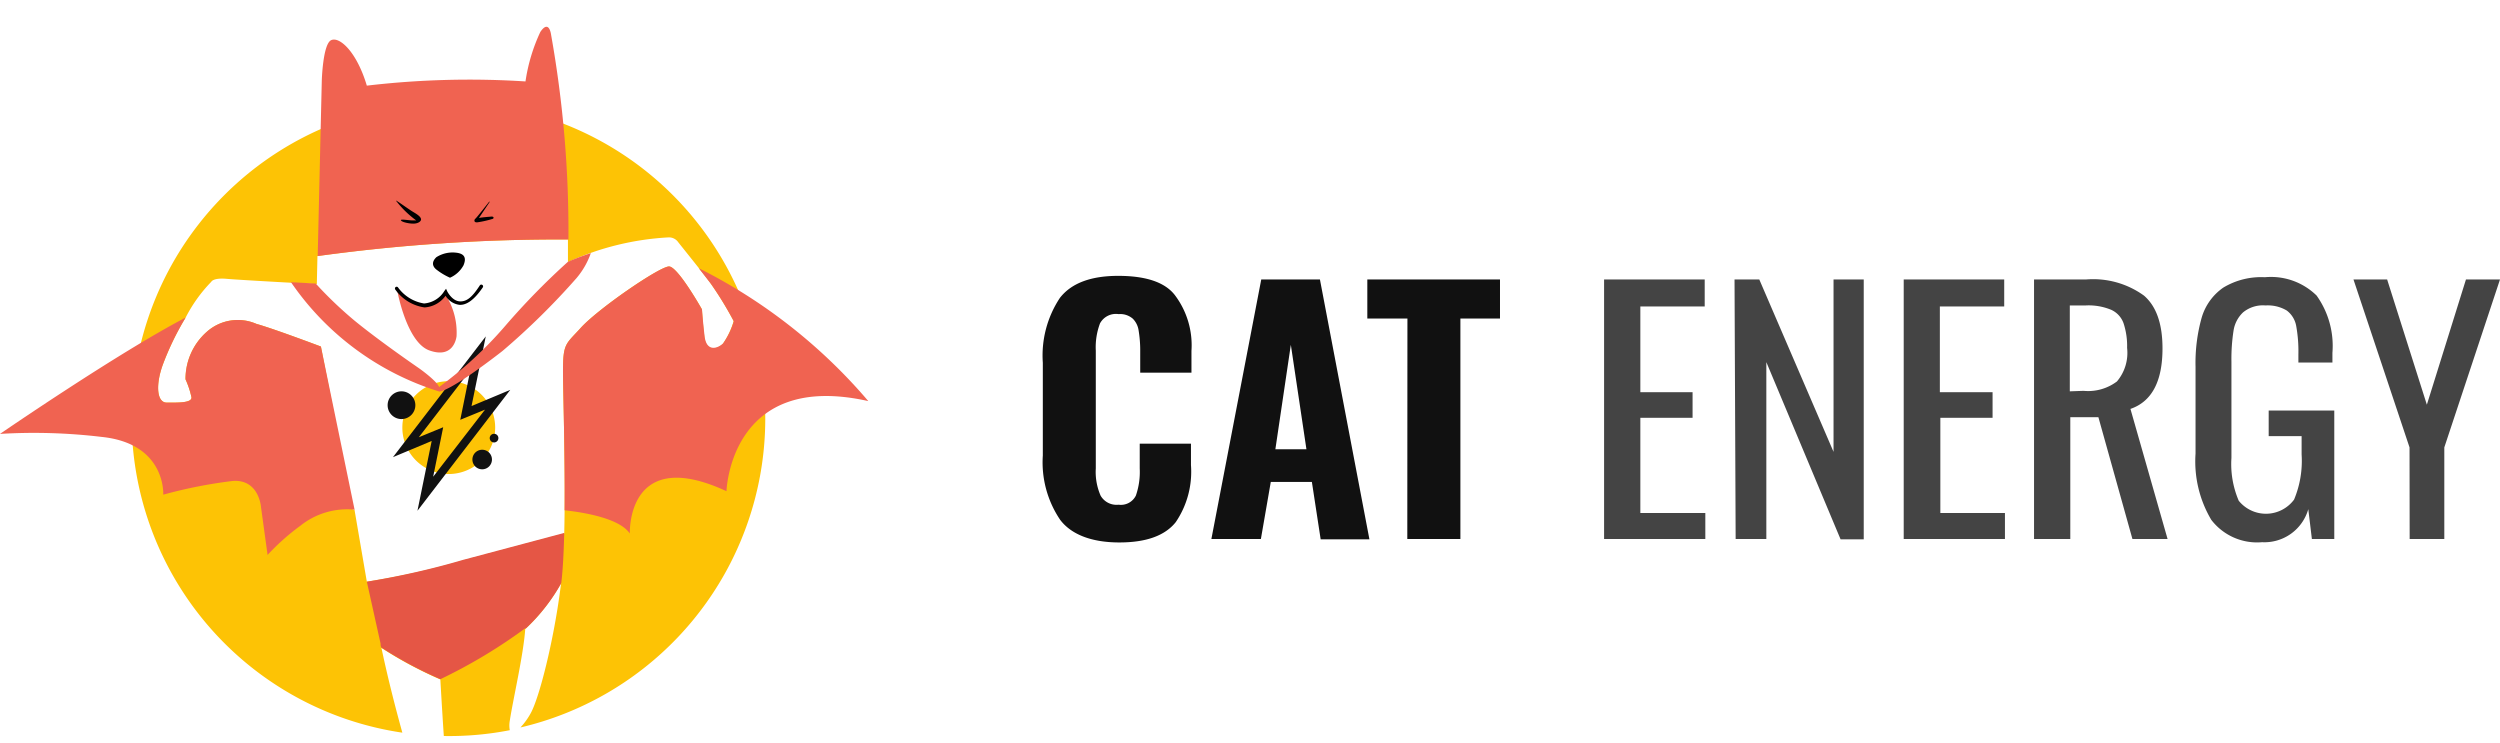 <svg width="202" height="60" fill="none" xmlns="http://www.w3.org/2000/svg"><g clip-path="url(#clip0)"><path d="M59.88 24a25.61 25.61 0 10-27.37 35.2c-.58-2.09-1.17-4.4-1.69-6.85a32.31 32.31 0 004.76 2.55s.12 2.16.28 4.57c1.788.03 3.575-.127 5.33-.47a2.137 2.137 0 010-.76c.29-1.87 1.09-5.24 1.25-7.41a15.223 15.223 0 002.9-3.71l-.06.44c-.55 4.26-1.7 8.81-2.4 10.07a5.585 5.585 0 01-.83 1.15A25.64 25.64 0 0059.88 24zm-1.47 3.79c-.44.43-1.35.72-1.5-.58-.15-1.3-.19-2.21-.19-2.21s-1.93-3.43-2.65-3.47c-.72-.04-5.83 3.47-7.18 5-1.17 1.29-1.4 1.2-1.4 3.47 0 1.71.22 8.17.1 13.11l-8.15 2.17a64.006 64.006 0 01-7.8 1.72l-1-5.83h-.14L25.93 28s-3.81-1.44-5.21-1.83a3.76 3.76 0 00-4 .63 5.069 5.069 0 00-1.73 3.85c.211.465.372.95.48 1.45.05.48-1.2.43-2 .43s-.92-1.44-.29-3.13c.492-1.3 1.1-2.551 1.82-3.74a11.869 11.869 0 012.07-2.89s.14-.34 1.25-.24c1.11.1 7.28.43 7.28.43l.05-2.27a142.763 142.763 0 0120.24-1.34v1.83a22.52 22.52 0 018.14-2 .91.91 0 01.77.39c.34.43 2.41 3 2.65 3.37.672.96 1.283 1.963 1.83 3a6.243 6.243 0 01-.87 1.84v.01z" fill="#FDC305"/><path d="M56.46 21.67c.47.6.88 1.13 1 1.29.672.96 1.283 1.963 1.83 3a6.242 6.242 0 01-.86 1.78c-.44.43-1.35.72-1.5-.58-.15-1.3-.21-2.16-.21-2.16s-1.93-3.43-2.65-3.47c-.72-.04-5.83 3.47-7.18 5-1.17 1.29-1.4 1.2-1.4 3.47 0 1.5.17 6.65.13 11.23 1.81.2 4.47.7 5.27 1.88 0 0-.29-7.18 7.81-3.42 0 0 .28-9.79 11.46-7.28a43.72 43.72 0 00-13.7-10.74zm-10.53-2.32a90.441 90.441 0 00-1.4-16.53s-.15-1.3-.87-.24a14.263 14.263 0 00-1.2 4 70.88 70.88 0 00-12.82.34c-.82-2.75-2.22-4-2.89-3.67-.67.33-.75 3.28-.75 3.28l-.33 14.16a142.779 142.779 0 0120.26-1.34z" fill="#F06351"/><path d="M45.35 47.12c.13-1.07.2-2.49.24-4.06l-8.15 2.17a64.005 64.005 0 01-7.8 1.77l1.11 5c0 .11 0 .22.07.33a32.32 32.32 0 004.76 2.55 42.42 42.42 0 006.88-4.13v.06a15.22 15.22 0 002.89-3.69z" fill="#E55645"/><path d="M32 16.22c-.05-.1 1 .68 1.41.92.41.24.61.42.61.59 0 .17-.26.34-.62.34s-.92-.12-1-.26c-.08-.14.6 0 .94 0h.29A8.083 8.083 0 0132 16.22zm7.5.11s-1 1.28-1.09 1.34c-.09.06-.17.34.19.29a8.09 8.09 0 001.22-.28c.11-.06.07-.2-.12-.18-.19.02-.68.05-1 .11l.85-1.27s.03-.12-.05-.01zm-3.14 6.11a2.3 2.3 0 001.09-1c.28-.66 0-.91-.44-1a2.45 2.45 0 00-1.75.34c-.39.37-.34.73 0 1a5.16 5.16 0 001.1.66z" fill="#000"/><path d="M36 23.7a2.05 2.05 0 01-.46.6 1.73 1.73 0 01-1 .38 2.18 2.18 0 01-1.54-.44 1.999 1.999 0 01-.53-.45 1.001 1.001 0 00-.36-.25s.75 4.11 2.57 4.77c1.82.66 2.16-.76 2.21-1.14a5.63 5.63 0 00-.82-3.24c0-.3-.02-.1-.07-.23z" fill="#F06351"/><path d="M34.3 24.84a3.502 3.502 0 01-2.35-1.43.15.15 0 010-.2.14.14 0 01.2 0 3.219 3.219 0 002.11 1.31 2.11 2.11 0 001.64-1l.14-.19.1.22s.38.76 1 .8c.62.04 1.06-.42 1.63-1.29a.144.144 0 01.24.16c-.667.98-1.297 1.45-1.89 1.41A1.55 1.55 0 0136 23.9a2.26 2.26 0 01-1.7.94z" fill="#000"/><path d="M36.26 38.3a3.75 3.75 0 100-7.5 3.75 3.75 0 000 7.5z" fill="#FDC305"/><path d="M41.23 31.5l-3.13 1.31 1.15-5.63-7.5 9.76 3.13-1.31-1.15 5.64 7.5-9.77zm-7.39 3.83L38 29.92l-.81 4 2-.82L35 38.52l.81-4-1.97.81zm-1.4-1.47a1.12 1.12 0 100-2.24 1.12 1.12 0 000 2.24zm6.52 4.06a.79.79 0 100-1.58.79.79 0 000 1.58zm.96-2.17a.35.35 0 100-.7.35.35 0 000 .7z" fill="#111"/><path d="M45.88 21.16a57.467 57.467 0 00-5.09 5.21 31.877 31.877 0 01-5.31 4.9c-.22-.53-1.63-1.52-1.63-1.52s-3.14-2.15-5.2-3.84a31.894 31.894 0 01-3.14-3l-2-.11a22.63 22.63 0 0012 8.84c.86-.14 3.28-1.87 5.09-3.28a57.664 57.664 0 006-5.91 6.38 6.38 0 001.14-2c-1.14.38-1.86.71-1.86.71zM25.93 28s-3.81-1.44-5.21-1.83a3.76 3.76 0 00-4 .63 5.07 5.07 0 00-1.73 3.85c.211.465.372.95.48 1.45.05.48-1.2.43-2 .43s-.92-1.44-.29-3.13c.492-1.3 1.1-2.551 1.82-3.74-5.45 2.84-15 9.4-15 9.4a45.825 45.825 0 018.19.24c5.25.53 5 4.67 5 4.67a38.52 38.52 0 015.63-1.11c2.12-.14 2.27 2.12 2.27 2.12l.53 3.86a18.294 18.294 0 012.65-2.36 6.06 6.06 0 014.38-1.3L25.93 28z" fill="#F06351"/><path d="M85.66 42a8.29 8.29 0 01-1.4-5.19v-7.5a8.42 8.42 0 011.38-5.24c.927-1.193 2.51-1.787 4.75-1.78 2.24.007 3.757.53 4.55 1.57a6.72 6.72 0 011.33 4.49v1.76h-4.14V28.2a9.985 9.985 0 00-.13-1.5 1.68 1.68 0 00-.47-.95 1.559 1.559 0 00-1.15-.37 1.46 1.46 0 00-1.5.75 5.472 5.472 0 00-.34 2.2v9.52a4.781 4.781 0 00.39 2.2 1.48 1.48 0 001.45.73 1.35 1.35 0 001.4-.74 5.84 5.84 0 00.31-2.19v-2h4.14v1.73A7.25 7.25 0 0195 42.19c-.88 1.1-2.4 1.64-4.56 1.64-2.16 0-3.85-.6-4.78-1.83zm16.25-19.42h4.74l4 21h-3.94l-.71-4.64h-3.32l-.8 4.61h-4l4.03-20.97zm3.65 13.72l-1.26-8.44-1.25 8.44h2.51zm8.16-10.56h-3.24v-3.16h10.72v3.16H118v17.81h-4.29l.01-17.81z" fill="#111"/><path d="M129.61 22.58h8.13v2.18h-5.2v6.93h4.22v2.07h-4.22v7.69h5.25v2.1h-8.18V22.58zm10.54 0h2l6 13.93V22.58h2.44v21h-1.87l-6-14.32v14.29h-2.48l-.09-20.97zm13.67 0h8.12v2.18h-5.2v6.93H161v2.07h-4.22v7.69H162v2.1h-8.18V22.58zm10.53 0h4.22a7 7 0 014.67 1.31c1 .87 1.49 2.29 1.49 4.26 0 2.667-.863 4.297-2.59 4.89l3 10.51h-2.84l-2.75-9.84h-2.27v9.84h-2.93V22.58zm4 9a3.87 3.87 0 002.7-.76 3.574 3.574 0 00.82-2.71 5.851 5.851 0 00-.29-2 1.887 1.887 0 00-1-1.08 4.759 4.759 0 00-2.05-.35h-1.29v6.94l1.11-.04zM178.67 42a9.247 9.247 0 01-1.27-5.35v-7c-.034-1.35.134-2.7.5-4a4.483 4.483 0 011.74-2.41 5.91 5.91 0 013.36-.84 5.264 5.264 0 014.18 1.48 7.001 7.001 0 011.28 4.63v.78h-2.75v-.65a11.491 11.491 0 00-.18-2.32 2 2 0 00-.76-1.23 2.999 2.999 0 00-1.72-.41 2.52 2.52 0 00-1.81.56 2.557 2.557 0 00-.77 1.48 14.718 14.718 0 00-.17 2.49V37a7.518 7.518 0 00.59 3.46 2.827 2.827 0 003.496.736c.383-.197.716-.48.974-.826a8.104 8.104 0 00.61-3.65v-1.48h-2.66v-2.07h5.3v10.38h-1.81l-.29-2.41a3.685 3.685 0 01-3.73 2.67 4.657 4.657 0 01-4.11-1.81zm16.02-5.85l-4.53-13.57h2.72l3.21 10.12 3.16-10.12H202l-4.5 13.57v7.4h-2.8l-.01-7.4z" fill="#444"/></g><defs><clipPath id="clip0"><path fill="#fff" d="M0 0h201.99v59.48H0z"/></clipPath></defs></svg>